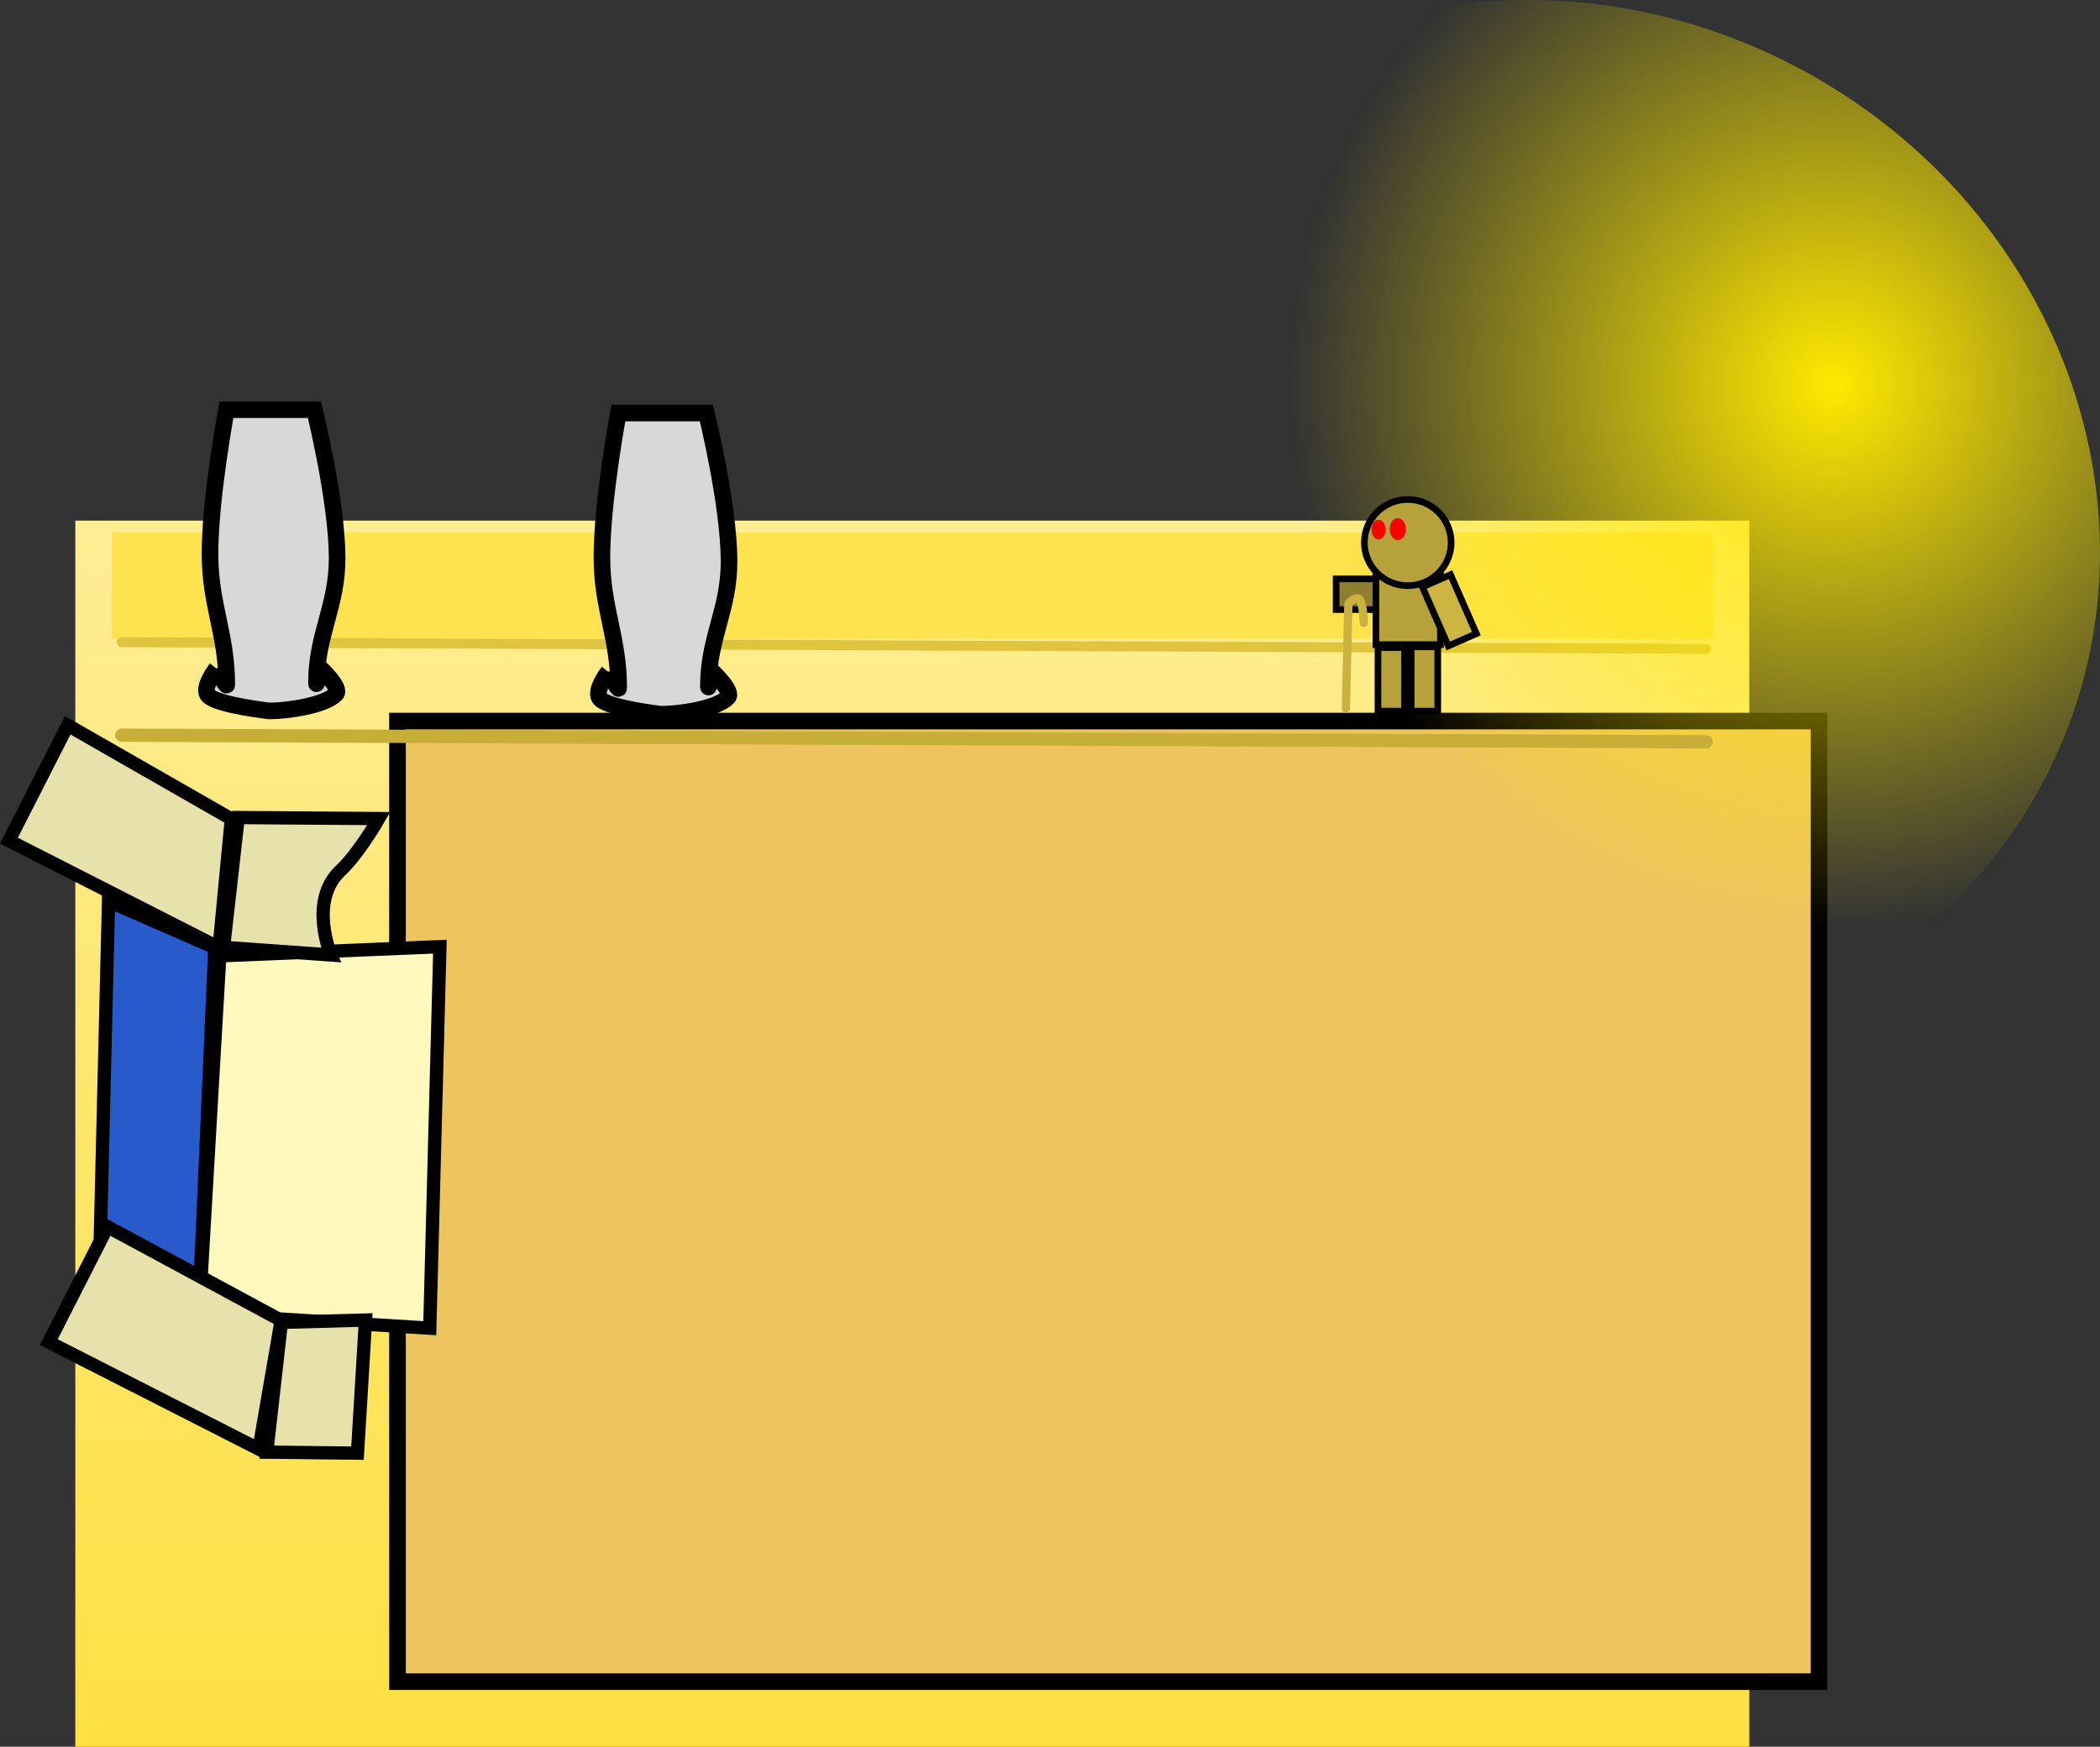 <svg version="1.1" xmlns="http://www.w3.org/2000/svg" xmlns:xlink="http://www.w3.org/1999/xlink" width="632.257" height="525.959" viewBox="0,0,632.257,525.959"><rect x="0" y="0" width="632.257" height="525.959" fill="#333333" stroke="none"/><defs><linearGradient x1="240" y1="-4.594" x2="240" y2="364.594" gradientUnits="userSpaceOnUse" id="color-1"><stop offset="0" stop-color="#ffed94"/><stop offset="1" stop-color="#ffe043"/></linearGradient><radialGradient cx="517.267" cy="-45.602" r="163.661" gradientUnits="userSpaceOnUse" id="color-2"><stop offset="0" stop-color="#ffe900"/><stop offset="1" stop-color="#ffe900" stop-opacity="0"/></radialGradient></defs><g transform="translate(34.673,161.365)"><g data-paper-data="{&quot;isPaintingLayer&quot;:true}" fill-rule="nonzero" stroke-linejoin="miter" stroke-miterlimit="10" stroke-dasharray="" stroke-dashoffset="0" style="mix-blend-mode: normal"><path d="M-12,364.594v-369.188h504v369.188z" data-paper-data="{&quot;origPos&quot;:null}" fill="url(#color-1)" stroke="none" stroke-width="0" stroke-linecap="butt"/><path d="M85,345v-289.247h428v289.247z" data-paper-data="{&quot;origPos&quot;:null}" fill="#eec45e" stroke="#000000" stroke-width="5" stroke-linecap="butt"/><path d="M-1,31v-32h482v32z" data-paper-data="{&quot;origPos&quot;:null}" fill="#ffe24f" stroke="none" stroke-width="0" stroke-linecap="butt"/><path d="M2,32l477,2" data-paper-data="{&quot;origPos&quot;:null}" fill="none" stroke="#dfc43f" stroke-width="3" stroke-linecap="round"/><path d="M25.231,234.316l6.271,-107.874l66.266,-2.757l-3.049,114.874z" data-paper-data="{&quot;origRot&quot;:0,&quot;origPos&quot;:null}" fill="#fff9bd" stroke="#000000" stroke-width="4" stroke-linecap="butt"/><path d="M-5,233l3,-123l32,14l-5,114z" data-paper-data="{&quot;origPos&quot;:null}" fill="#295acc" stroke="#000000" stroke-width="4" stroke-linecap="butt"/><path d="M148.5,40.939c0,0 3.1,5.964 3.1,4.89c0,-15.327 -5.028,-23.947 -5.047,-39.274c-0.021,-16.998 4.947,-43.555 4.947,-43.555h26.5c0,0 6.7,27.024 6.827,44.322c0.109,14.849 -6.227,23.2 -6.227,38.05c0,1.133 0.9,-4.814 0.9,-4.814c0,0 6.741,6.198 4.981,8.052c-3.26,3.435 -14.527,5.091 -20.081,5.091c0,0 -14.989,-1.688 -18.18,-4.429c-2.535,-2.177 2.28,-8.332 2.28,-8.332z" data-paper-data="{&quot;origPos&quot;:null}" fill="#d8d8d8" stroke="#000000" stroke-width="5" stroke-linecap="butt"/><path d="M30.5,39.939c0,0 3.1,5.964 3.1,4.89c0,-15.327 -5.028,-23.947 -5.047,-39.274c-0.021,-16.998 4.947,-43.555 4.947,-43.555h26.5c0,0 6.7,27.024 6.827,44.322c0.109,14.849 -6.227,23.2 -6.227,38.05c0,1.133 0.9,-4.814 0.9,-4.814c0,0 6.741,6.198 4.981,8.052c-3.26,3.435 -14.527,5.091 -20.081,5.091c0,0 -14.989,-1.688 -18.18,-4.429c-2.535,-2.177 2.28,-8.332 2.28,-8.332z" data-paper-data="{&quot;origPos&quot;:null}" fill="#d8d8d8" stroke="#000000" stroke-width="5" stroke-linecap="butt"/><path d="M506.747,-140.915c80.924,42.886 113.921,139.175 73.702,215.067c-40.219,75.892 -138.425,102.649 -219.349,59.763c-80.924,-42.886 -113.921,-139.175 -73.702,-215.067c40.219,-75.892 138.425,-102.649 219.349,-59.763z" data-paper-data="{&quot;origRot&quot;:0,&quot;origPos&quot;:null}" fill="url(#color-2)" stroke="none" stroke-width="0" stroke-linecap="butt"/><path d="M-31.983,91.769l17.696,-34.754l49.27,28.216l-3.696,38.754z" data-paper-data="{&quot;origPos&quot;:null,&quot;origRot&quot;:0}" fill="#e7e2ab" stroke="#000000" stroke-width="4" stroke-linecap="butt"/><path d="M32.631,123.888l4.408,-39.083l42.33,0.307c0,0 -5.873,10.35 -11.552,15.694c-9.7,9.128 -2.856,25.389 -2.856,25.389z" data-paper-data="{&quot;origPos&quot;:null,&quot;origRot&quot;:0}" fill="#e7e2ab" stroke="#000000" stroke-width="4" stroke-linecap="butt"/><path d="M-19.983,242.769l17.696,-34.754l52.27,28.216l-6.696,38.754z" data-paper-data="{&quot;origPos&quot;:null,&quot;origRot&quot;:0}" fill="#e7e2ab" stroke="#000000" stroke-width="4" stroke-linecap="butt"/><path d="M45.631,275.888l4.408,-39.083l25.33,-0.693l-2.408,40.083z" data-paper-data="{&quot;origPos&quot;:null,&quot;origRot&quot;:0}" fill="#e7e2ab" stroke="#000000" stroke-width="4" stroke-linecap="butt"/><path d="M2,60l477,2" data-paper-data="{&quot;origPos&quot;:null}" fill="none" stroke="#c6ae37" stroke-width="4" stroke-linecap="round"/><path d="M367.6,22.179v-9.241h19.4v9.241z" data-paper-data="{&quot;origPos&quot;:null}" fill="#8e7e2e" stroke="#000000" stroke-width="2" stroke-linecap="butt"/><path d="M379.6,32.74v-22.002h19.4v22.002z" data-paper-data="{&quot;origPos&quot;:null}" fill="#b6a13a" stroke="#000000" stroke-width="2" stroke-linecap="butt"/><path d="M402.225,2.004c0,7.167 -5.848,12.977 -13.062,12.977c-7.214,0 -13.062,-5.81 -13.062,-12.977c0,-7.167 5.848,-12.977 13.062,-12.977c7.214,0 13.062,5.81 13.062,12.977z" data-paper-data="{&quot;origPos&quot;:null}" fill="#b6a13a" stroke="#000000" stroke-width="2" stroke-linecap="butt"/><path d="M388.6,-2.063c0,1.823 -1.091,3.3 -2.438,3.3c-1.346,0 -2.438,-1.478 -2.438,-3.3c0,-1.823 1.091,-3.3 2.438,-3.3c1.346,0 2.438,1.478 2.438,3.3z" data-paper-data="{&quot;origPos&quot;:null}" fill="#ff0000" stroke="none" stroke-width="0" stroke-linecap="butt"/><path d="M382.5,-1.911c0,1.633 -0.951,2.957 -2.125,2.957c-1.174,0 -2.125,-1.324 -2.125,-2.957c0,-1.633 0.951,-2.957 2.125,-2.957c1.174,0 2.125,1.324 2.125,2.957z" data-paper-data="{&quot;origPos&quot;:null}" fill="#ff0000" stroke="none" stroke-width="0" stroke-linecap="butt"/><path d="M380.2,52.763v-19.142h8v19.142z" data-paper-data="{&quot;origPos&quot;:null}" fill="#b6a13a" stroke="#000000" stroke-width="2" stroke-linecap="butt"/><path d="M390.2,52.763v-19.362h8v19.362z" data-paper-data="{&quot;origPos&quot;:null}" fill="#b6a13a" stroke="#000000" stroke-width="2" stroke-linecap="butt"/><path d="M393.572,15.372l8.463,-3.712l7.792,17.766l-8.463,3.712z" data-paper-data="{&quot;origPos&quot;:null,&quot;origRot&quot;:0}" fill="#ccb541" stroke="#000000" stroke-width="2" stroke-linecap="butt"/><path d="M370.538,52c0,0 0.666,-28.128 0.738,-31.187c0.027,-1.146 2.677,-2.614 3.396,-1.721c1.078,1.34 1.266,7.108 1.266,7.108" data-paper-data="{&quot;origPos&quot;:null}" fill="none" stroke="#c9b240" stroke-width="2.5" stroke-linecap="round"/></g></g></svg>